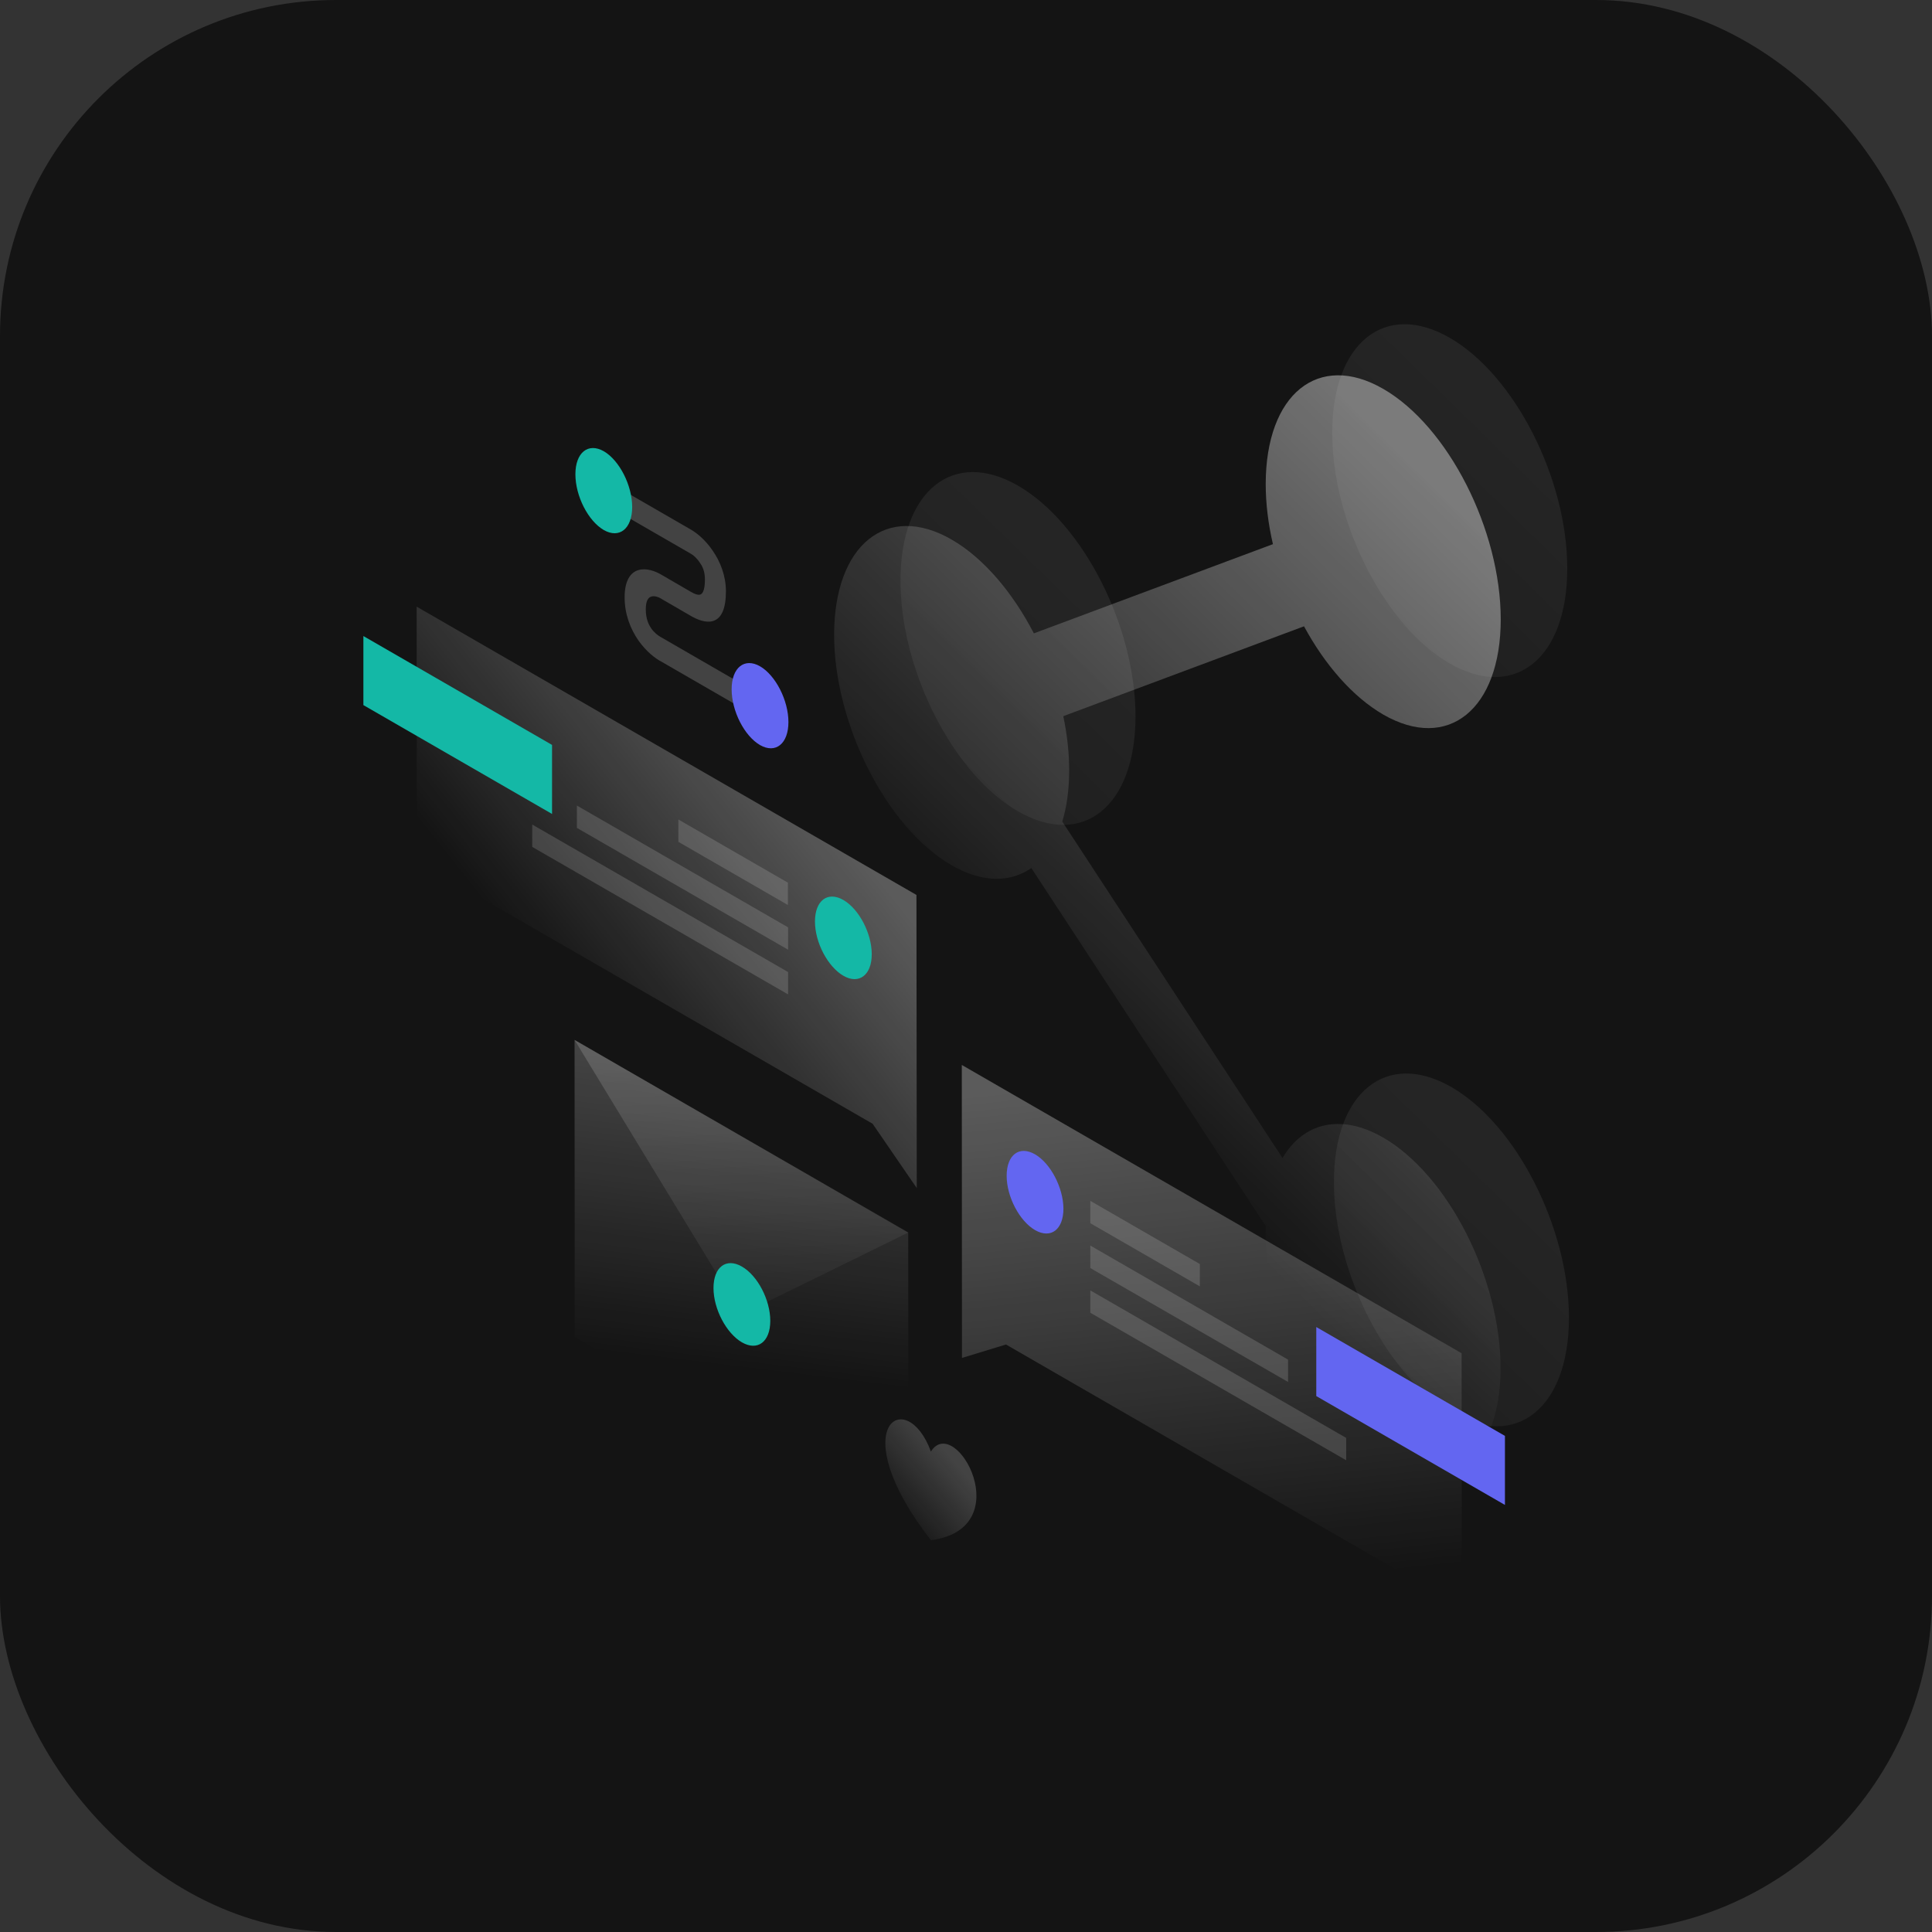 <svg width="1150" height="1150" viewBox="0 0 1150 1150" fill="none" xmlns="http://www.w3.org/2000/svg">
<rect x="0" y="0" width="1150" height="1150" fill="#333333" stroke="none"/>
<rect width="1150" height="1150" rx="200" fill="#141414"/>
<path opacity="0.4" d="M823.3 425.3C861.9 447.6 893.2 422.3 893.3 368.8C893.3 315.3 862 253.8 823.4 231.5C784.8 209.2 753.5 234.5 753.4 288C753.4 299.8 754.9 311.9 757.7 323.9L615.4 377C602.8 352.7 585.5 332.2 566.5 321.2C527.9 298.9 496.6 324.2 496.5 377.7C496.5 431.2 527.8 492.7 566.4 515C584.7 525.6 601.4 525.4 613.9 516.7L753.4 729.8C753.4 731.1 753.3 732.3 753.3 733.6C753.3 787.1 784.6 848.6 823.2 870.9C861.8 893.2 893.1 867.9 893.2 814.4C893.2 760.9 861.9 699.4 823.3 677.1C797.9 662.5 775.7 668.4 763.4 689.3L632.3 489C635 480.3 636.4 470.1 636.4 458.5C636.4 447.9 635.2 437.1 632.9 426.3L776.2 372.8C788.6 395.7 805.2 414.8 823.3 425.3Z" fill="url(#paint0_linear_287_1276)"/>
<path opacity="0.07" d="M932.9 338.4C932.9 391.9 901.6 417.2 862.9 394.9C824.3 372.6 793 311.2 793 257.6C793 204.1 824.3 178.8 863 201.1C901.6 223.4 932.9 284.9 932.9 338.4Z" fill="url(#paint1_linear_287_1276)"/>
<path opacity="0.07" d="M675.9 426.4C675.9 479.9 644.6 505.2 605.9 482.9C567.3 460.6 536 399.1 536 345.6C536 292.1 567.3 266.8 606 289.1C644.6 311.4 675.9 372.9 675.9 426.4Z" fill="url(#paint2_linear_287_1276)"/>
<path opacity="0.07" d="M933.9 784.4C933.9 837.9 902.6 863.2 863.9 840.9C825.3 818.6 794 757.1 794 703.6C794 650.1 825.3 624.8 864 647.1C902.6 669.4 933.9 730.9 933.9 784.4Z" fill="url(#paint3_linear_287_1276)"/>
<path opacity="0.2" d="M342 619L540.6 733.7L540.7 910.5L342.1 795.8L342 619Z" fill="url(#paint4_linear_287_1276)"/>
<path opacity="0.15" d="M342 619L441.4 782.4L540.7 733.6L342 619Z" fill="url(#paint5_linear_287_1276)"/>
<path d="M458.5 786.2C458.5 798.7 451 804.4 441.6 799C432.3 793.6 424.7 779.1 424.7 766.7C424.7 754.2 432.2 748.5 441.6 753.9C451 759.3 458.5 773.8 458.5 786.2Z" fill="#14B8A6"/>
<path opacity="0.3" d="M545.5 532.7L248 361.1L248.1 512.4L519.4 668.9L545.7 707.2L545.5 532.7Z" fill="url(#paint6_linear_287_1276)"/>
<path d="M216.3 419.7V378.6L328.6 443.4V484.5L216.3 419.7Z" fill="#14B8A6"/>
<path opacity="0.15" d="M469 525.4L403.8 487.8V501.1L469 538.7V525.4Z" fill="white"/>
<path opacity="0.15" d="M469.1 552L343.4 479.5V492.8L469.1 565.3V552Z" fill="white"/>
<path opacity="0.15" d="M469.1 578.6L316.8 490.8V504.1L469.1 591.9V578.6Z" fill="white"/>
<path d="M485.1 548.5C485.1 561 492.7 575.4 502 580.8C511.3 586.2 518.9 580.4 518.9 568C518.9 555.5 511.3 541.1 502 535.7C492.6 530.3 485.1 536.1 485.1 548.5Z" fill="#14B8A6"/>
<path opacity="0.3" d="M572.5 633.9L870 805.5L870.1 956.8L598.8 800.3L572.6 808.3L572.5 633.9Z" fill="url(#paint7_linear_287_1276)"/>
<path d="M783.5 831V789.9L895.8 854.7V895.8L783.5 831Z" fill="#6366F1"/>
<path opacity="0.15" d="M649 714.8L714.2 752.4V765.7L649 728.1V714.8Z" fill="white"/>
<path opacity="0.15" d="M649 741.4L766.7 809.3V822.6L649 754.8V741.4Z" fill="white"/>
<path opacity="0.15" d="M649 768.1L801.3 855.9V869.2L649 781.4V768.1Z" fill="white"/>
<path d="M633 719.4C633 731.9 625.5 737.6 616.1 732.2C606.8 726.8 599.2 712.3 599.2 699.9C599.2 687.4 606.7 681.7 616.1 687.1C625.4 692.5 632.9 707 633 719.4Z" fill="#6366F1"/>
<path opacity="0.2" d="M411.2 329.6L368.4 304.9V290.5L411.2 315.2C414.7 317.2 419.8 321.3 424.1 327.6C428.8 334.3 432.1 342.8 432.1 352C432.1 362.2 429.5 368 424.6 369.6C420 371.1 414.5 368.5 411.2 366.6L393.6 356.4L393.5 356.3C392 355.4 389.6 354.5 387.7 355.1C386.1 355.6 384.4 357.1 384.4 362.8C384.4 368.5 386.2 371.9 387.6 374C389.4 376.6 391.8 378.4 393.3 379.2L393.5 379.3L447.3 410.4V424.8L393.8 393.9C390.1 392 384.8 387.9 380.2 381.5C375.2 374.4 371.8 365.5 371.8 355.6C371.8 345.7 375.2 340.7 380.1 339.3C384.7 338 390 339.9 393.7 342.1L411.1 352.2C413.6 353.7 415.5 354.3 416.8 353.9C417.8 353.6 419.6 352.2 419.6 344.9C419.6 340.1 418.1 337 416.6 335C414.9 332.3 412.7 330.4 411.2 329.6Z" fill="white"/>
<path d="M376.3 301.8C376.3 314.7 368.7 320.8 359.4 315.5C350.1 310.1 342.5 295.3 342.5 282.3C342.5 269.4 350.1 263.3 359.4 268.6C368.7 274 376.3 288.9 376.3 301.8Z" fill="#14B8A6"/>
<path d="M469.3 429.8C469.3 442.7 461.7 448.8 452.4 443.5C443.1 438.1 435.5 423.3 435.5 410.3C435.5 397.4 443.1 391.3 452.4 396.6C461.7 402 469.3 416.9 469.3 429.8Z" fill="#6366F1"/>
<path opacity="0.2" d="M554.1 916.8C501.2 848.7 539.5 824.2 554.1 864C568.7 841 607 909.8 554.1 916.8Z" fill="url(#paint8_linear_287_1276)"/>
<defs>
<linearGradient id="paint0_linear_287_1276" x1="926.639" y1="359.64" x2="644.988" y2="646.983" gradientUnits="userSpaceOnUse">
<stop stop-color="white"/>
<stop offset="1" stop-color="white" stop-opacity="0"/>
</linearGradient>
<linearGradient id="paint1_linear_287_1276" x1="897.962" y1="262.286" x2="616.31" y2="549.629" gradientUnits="userSpaceOnUse">
<stop stop-color="white"/>
<stop offset="1" stop-color="white" stop-opacity="0"/>
</linearGradient>
<linearGradient id="paint2_linear_287_1276" x1="640.962" y1="350.286" x2="359.31" y2="637.63" gradientUnits="userSpaceOnUse">
<stop stop-color="white"/>
<stop offset="1" stop-color="white" stop-opacity="0"/>
</linearGradient>
<linearGradient id="paint3_linear_287_1276" x1="898.962" y1="708.286" x2="617.31" y2="995.629" gradientUnits="userSpaceOnUse">
<stop stop-color="white"/>
<stop offset="1" stop-color="white" stop-opacity="0"/>
</linearGradient>
<linearGradient id="paint4_linear_287_1276" x1="456.654" y1="639.703" x2="435.29" y2="814.404" gradientUnits="userSpaceOnUse">
<stop stop-color="white"/>
<stop offset="1" stop-color="white" stop-opacity="0"/>
</linearGradient>
<linearGradient id="paint5_linear_287_1276" x1="439.081" y1="626.923" x2="447.59" y2="814.478" gradientUnits="userSpaceOnUse">
<stop stop-color="white"/>
<stop offset="1" stop-color="white" stop-opacity="0"/>
</linearGradient>
<linearGradient id="paint6_linear_287_1276" x1="478.858" y1="468.997" x2="328.49" y2="588.377" gradientUnits="userSpaceOnUse">
<stop stop-color="white"/>
<stop offset="1" stop-color="white" stop-opacity="0"/>
</linearGradient>
<linearGradient id="paint7_linear_287_1276" x1="703.501" y1="640.154" x2="736.125" y2="945.765" gradientUnits="userSpaceOnUse">
<stop stop-color="white"/>
<stop offset="1" stop-color="white" stop-opacity="0"/>
</linearGradient>
<linearGradient id="paint8_linear_287_1276" x1="565.286" y1="866.582" x2="526.144" y2="900.397" gradientUnits="userSpaceOnUse">
<stop stop-color="white"/>
<stop offset="1" stop-color="white" stop-opacity="0"/>
</linearGradient>
</defs>
</svg>
